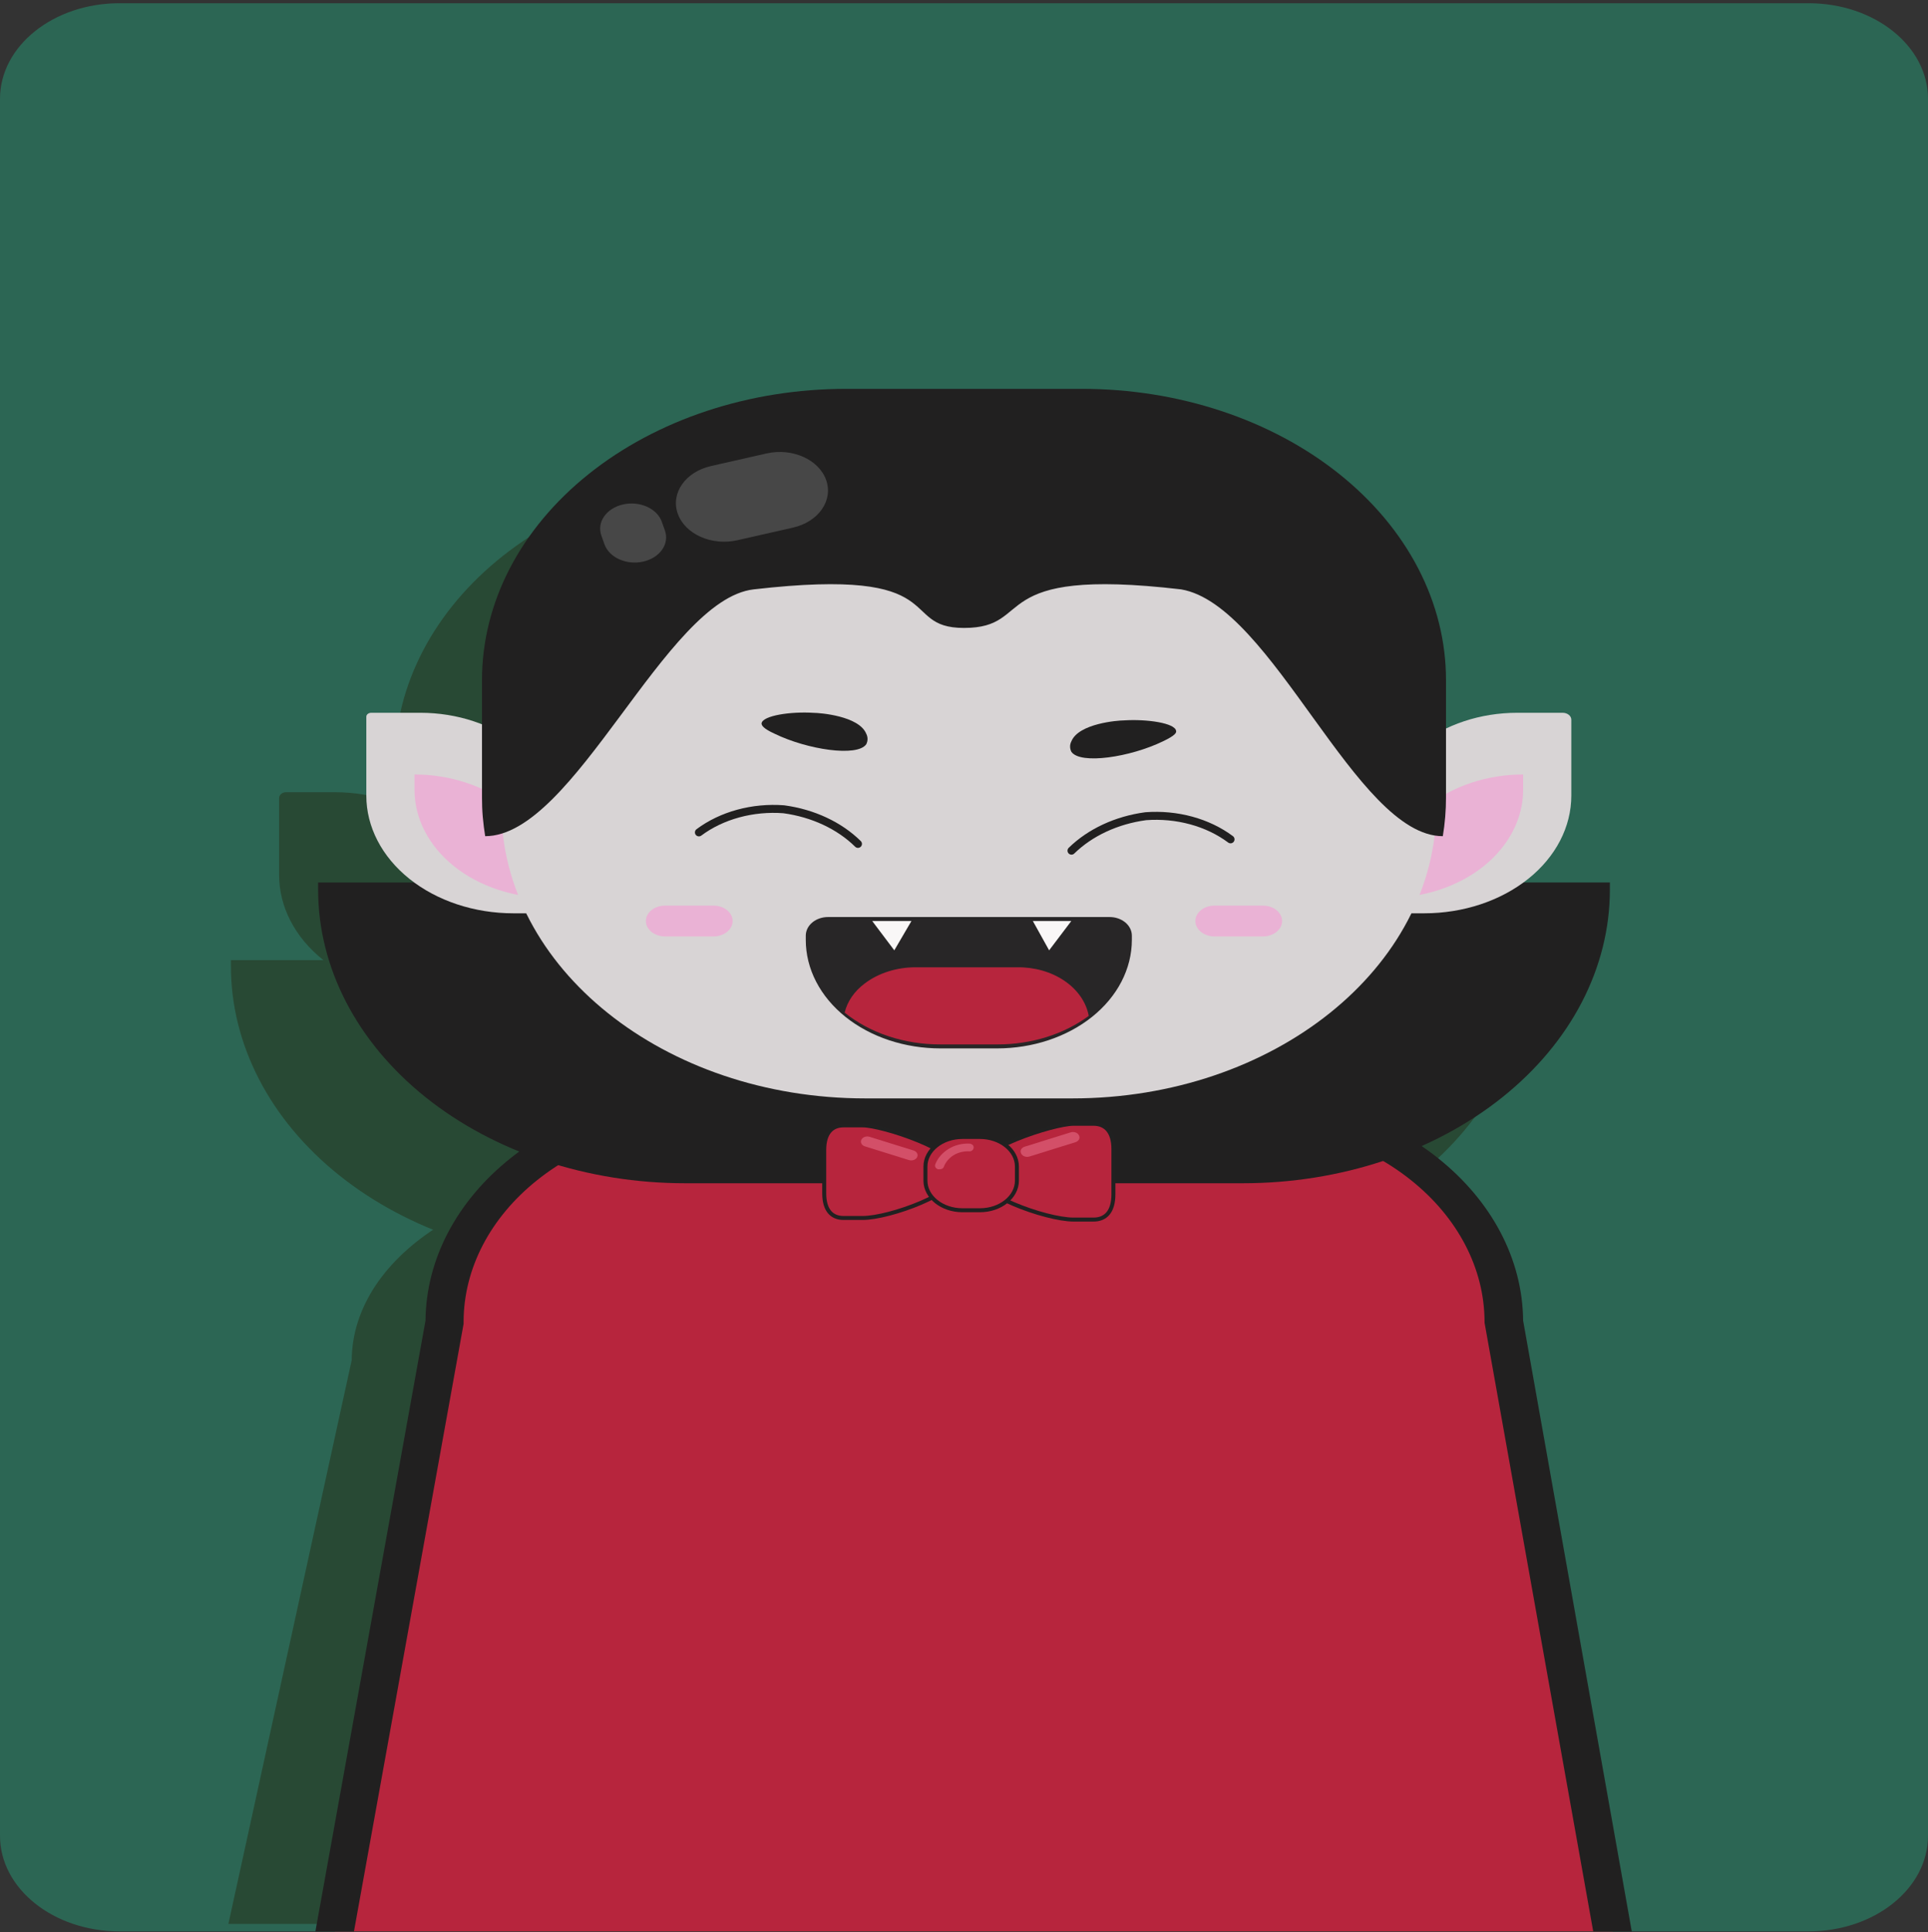 <svg width="484" height="485" viewBox="0 0 484 485" fill="none" xmlns="http://www.w3.org/2000/svg">
<rect x="0" y="0" width="484" height="485" fill="#333333" stroke="none"/>
<g clip-path="url(#clip0_1305_390)">
<path d="M454.016 0.809H29.984C13.424 0.809 0 11.548 0 24.796V460.822C0 474.069 13.424 484.809 29.984 484.809H454.016C470.576 484.809 484 474.069 484 460.822V24.796C484 11.548 470.576 0.809 454.016 0.809Z" fill="#2C6654"/>
<path d="M386.28 480.937H59.822L90.29 341.661C90.29 328.922 98.397 317.422 111.417 309.33C112.457 308.652 113.571 308.013 114.684 307.394C127.494 300.519 142.601 296.902 158.026 297.017H288.464C304.377 296.878 319.946 300.723 332.992 308.013C347.222 316.164 356.2 328.186 356.2 341.603L385.458 477.123L386.28 480.937Z" fill="#284934" stroke="#284934" stroke-width="4" stroke-miterlimit="10"/>
<path d="M58.467 241.512H382.747V242.499C382.747 262.046 373.041 280.793 355.763 294.615C338.486 308.437 315.052 316.203 290.618 316.203H150.597C126.162 316.203 102.729 308.437 85.451 294.615C68.174 280.793 58.467 262.046 58.467 242.499V241.512Z" fill="#284934" stroke="#284934" stroke-miterlimit="10"/>
<path d="M71.801 199.365H84.143C93.379 199.365 102.237 202.3 108.768 207.525C115.298 212.749 118.967 219.835 118.967 227.224V249.178H107.521C102.663 249.181 97.852 248.417 93.364 246.929C88.876 245.442 84.799 243.261 81.366 240.512C77.934 237.762 75.213 234.497 73.36 230.905C71.507 227.313 70.558 223.463 70.567 219.577V200.314C70.58 200.059 70.715 199.817 70.945 199.64C71.175 199.463 71.482 199.365 71.801 199.365Z" fill="#284934" stroke="#284934" stroke-miterlimit="10"/>
<path d="M82.667 214.698C91.653 214.698 100.27 217.554 106.624 222.637C112.978 227.72 116.547 234.614 116.547 241.802V245.345C107.562 245.345 98.944 242.489 92.59 237.406C86.237 232.323 82.667 225.429 82.667 218.241V214.698Z" fill="#284934" stroke="#284934" stroke-miterlimit="10"/>
<path d="M336.114 249.178H324.643V227.224C324.643 223.565 325.544 219.943 327.294 216.563C329.044 213.183 331.609 210.112 334.843 207.525C338.076 204.938 341.915 202.886 346.14 201.486C350.365 200.086 354.894 199.365 359.467 199.365H370.889C371.467 199.365 372.021 199.549 372.429 199.875C372.838 200.202 373.067 200.645 373.067 201.107V219.615C373.07 223.498 372.117 227.344 370.261 230.932C368.405 234.52 365.683 237.78 362.251 240.525C358.819 243.271 354.744 245.448 350.259 246.933C345.774 248.418 340.968 249.181 336.114 249.178Z" fill="#284934" stroke="#284934" stroke-miterlimit="10"/>
<path d="M327.087 245.345V241.802C327.087 234.614 330.657 227.72 337.01 222.637C343.364 217.554 351.982 214.698 360.967 214.698V218.241C360.967 225.429 357.398 232.323 351.044 237.406C344.69 242.489 336.073 245.345 327.087 245.345Z" fill="#284934" stroke="#284934" stroke-miterlimit="10"/>
<path d="M247.808 126.571H195.826C145.359 126.571 104.447 159.301 104.447 199.675V222.036C104.447 262.409 145.359 295.139 195.826 295.139H247.808C298.275 295.139 339.187 262.409 339.187 222.036V199.675C339.187 159.301 298.275 126.571 247.808 126.571Z" fill="#284934" stroke="#284934" stroke-miterlimit="10"/>
<path d="M341.607 191.253V220.293C341.613 223.531 341.347 226.765 340.809 229.973C318.908 229.973 298.047 172.513 275.106 168.679C225.447 162.871 238.806 178.359 220.607 178.359C203.667 178.359 218.187 163.026 167.803 168.679C145.563 171.177 122.863 230.012 100.406 230.012C100.164 228.521 99.946 226.914 99.801 225.23C99.656 223.546 99.607 221.997 99.607 220.371V191.331C99.652 181.772 102.052 172.315 106.67 163.5C111.288 154.685 118.034 146.684 126.522 139.957C135.01 133.23 145.072 127.908 156.134 124.296C167.195 120.683 179.039 118.851 190.986 118.905H250.228C262.167 118.851 274.003 120.681 285.058 124.288C296.114 127.896 306.172 133.211 314.658 139.93C323.145 146.649 329.893 154.64 334.517 163.446C339.141 172.253 341.55 181.702 341.607 191.253Z" fill="#284934" stroke="#284934" stroke-miterlimit="10"/>
<path d="M169.787 201.979C170.053 200.159 177.047 199.016 182.928 199.384C184.307 199.481 194.229 200.12 196.068 204.592C196.281 205.003 196.391 205.444 196.391 205.889C196.391 206.334 196.281 206.775 196.068 207.186C193.818 210.4 181.306 208.522 173.078 204.592C170.005 203.121 169.739 202.405 169.787 201.979Z" fill="#284934" stroke="#284934" stroke-miterlimit="10"/>
<path d="M273.92 203.857C273.678 202.037 266.66 200.875 260.779 201.262C259.4 201.262 249.478 201.998 247.663 206.451C247.438 206.863 247.322 207.308 247.322 207.758C247.322 208.207 247.438 208.652 247.663 209.064C249.889 212.278 262.425 210.4 270.629 206.451C273.702 204.999 273.992 204.282 273.92 203.857Z" fill="#284934" stroke="#284934" stroke-miterlimit="10"/>
<path d="M154.057 229.083C156.899 226.974 160.264 225.367 163.933 224.366C167.602 223.366 171.493 222.994 175.353 223.275C182.658 224.22 189.282 227.262 193.987 231.832" fill="#284934"/>
<path d="M154.057 229.083C156.899 226.974 160.264 225.367 163.933 224.366C167.602 223.366 171.493 222.994 175.353 223.275C182.658 224.22 189.282 227.262 193.987 231.832" stroke="#284934" stroke-width="2" stroke-miterlimit="10" stroke-linecap="round"/>
<path d="M287.52 230.806C284.678 228.697 281.313 227.09 277.644 226.089C273.976 225.089 270.085 224.717 266.224 224.998C258.925 225.955 252.305 228.995 247.59 233.555" fill="#284934"/>
<path d="M287.52 230.806C284.678 228.697 281.313 227.09 277.644 226.089C273.976 225.089 270.085 224.717 266.224 224.998C258.925 225.955 252.305 228.995 247.59 233.555" stroke="#284934" stroke-width="2" stroke-miterlimit="10" stroke-linecap="round"/>
<path d="M157.76 247.262H145.515C142.882 247.262 140.747 248.969 140.747 251.076V251.114C140.747 253.221 142.882 254.928 145.515 254.928H157.76C160.393 254.928 162.527 253.221 162.527 251.114V251.076C162.527 248.969 160.393 247.262 157.76 247.262Z" fill="#284934" stroke="#284934" stroke-miterlimit="10"/>
<path d="M295.7 247.262H283.455C280.822 247.262 278.687 248.969 278.687 251.076V251.114C278.687 253.221 280.822 254.928 283.455 254.928H295.7C298.333 254.928 300.467 253.221 300.467 251.114V251.076C300.467 248.969 298.333 247.262 295.7 247.262Z" fill="#284934" stroke="#284934" stroke-miterlimit="10"/>
<path d="M261.747 254.735V255.761C261.753 259.219 260.885 262.643 259.197 265.826C257.509 269.01 255.034 271.888 251.922 274.288C245.771 279.082 237.519 281.757 228.932 281.742H214.702C210.197 281.744 205.738 281.008 201.601 279.58C197.464 278.152 193.736 276.061 190.648 273.436C185.022 268.651 181.889 262.33 181.887 255.761V254.735C181.89 254.254 182.012 253.779 182.245 253.336C182.477 252.893 182.817 252.491 183.244 252.153C183.671 251.815 184.177 251.548 184.733 251.366C185.289 251.184 185.885 251.092 186.485 251.095H257.149C257.75 251.092 258.345 251.184 258.901 251.366C259.458 251.548 259.964 251.815 260.39 252.153C260.817 252.491 261.157 252.893 261.39 253.336C261.623 253.779 261.744 254.254 261.747 254.735Z" fill="#284934" stroke="#284934" stroke-width="2" stroke-miterlimit="10"/>
<path d="M251.922 274.637C245.656 279.243 237.442 281.782 228.932 281.742H214.702C210.235 281.75 205.81 281.051 201.682 279.685C197.553 278.32 193.803 276.314 190.648 273.785C191.316 271.003 193.08 268.466 195.681 266.544C199.152 263.935 203.744 262.493 208.507 262.517H233.917C238.248 262.437 242.468 263.623 245.783 265.855C249.098 268.086 251.281 271.209 251.922 274.637Z" fill="#284934" stroke="#284934" stroke-miterlimit="10"/>
<path d="M207.418 251.095L206.62 252.431L203.111 258.374L198.367 252.14L197.569 251.095H207.418Z" fill="#284934" stroke="#284934" stroke-miterlimit="10"/>
<path d="M247.542 251.095L247.034 251.753L241.976 258.374L238.515 252.199L237.886 251.095H247.542Z" fill="#284934" stroke="#284934" stroke-miterlimit="10"/>
<path d="M177.652 153.385L163.689 156.521C160.605 157.226 157.297 156.923 154.493 155.677C151.689 154.432 149.617 152.347 148.733 149.881C147.905 147.427 148.316 144.811 149.878 142.598C151.441 140.385 154.028 138.752 157.082 138.052L171.046 134.916C174.123 134.209 177.425 134.507 180.228 135.745C183.031 136.982 185.107 139.058 186.001 141.517C186.438 142.735 186.569 144.01 186.385 145.269C186.201 146.527 185.706 147.744 184.929 148.848C184.152 149.952 183.109 150.922 181.86 151.701C180.611 152.48 179.18 153.052 177.652 153.385Z" fill="#284934" stroke="#284934" stroke-miterlimit="10"/>
<path d="M140.094 161.826C138.098 162.264 135.967 162.06 134.158 161.257C132.348 160.453 131.004 159.115 130.414 157.528L129.639 155.34C129.353 154.546 129.267 153.714 129.386 152.892C129.506 152.071 129.828 151.277 130.335 150.556C130.842 149.835 131.522 149.203 132.338 148.695C133.153 148.186 134.087 147.813 135.084 147.596C137.08 147.153 139.214 147.355 141.025 148.159C142.836 148.963 144.179 150.305 144.764 151.894L145.539 154.082C145.829 154.876 145.917 155.709 145.799 156.532C145.682 157.354 145.36 158.149 144.852 158.87C144.345 159.592 143.663 160.225 142.846 160.732C142.029 161.24 141.093 161.612 140.094 161.826Z" fill="#284934" stroke="#284934" stroke-miterlimit="10"/>
<path d="M195.197 324.837H190.357C187.429 324.837 185.517 322.901 185.517 318.719V307.975C185.517 303.773 187.429 301.857 190.357 301.857H195.197C200.037 301.857 219.397 308.052 219.397 313.337C219.397 318.623 201.876 324.837 195.197 324.837Z" fill="#284934" stroke="#284934" stroke-miterlimit="10"/>
<path d="M248.098 325.244H253.108C256.157 325.244 258.117 323.308 258.117 318.913V307.781C258.117 303.425 256.157 301.431 253.108 301.431H248.098C243.089 301.431 223.027 307.858 223.027 313.337C223.027 318.816 241.177 325.244 248.098 325.244Z" fill="#284934" stroke="#284934" stroke-miterlimit="10"/>
<path d="M224.6 304.722H220.22C215.088 304.722 210.927 308.051 210.927 312.156V315.486C210.927 319.592 215.088 322.921 220.22 322.921H224.6C229.732 322.921 233.893 319.592 233.893 315.486V312.156C233.893 308.051 229.732 304.722 224.6 304.722Z" fill="#284934" stroke="#284934" stroke-miterlimit="10"/>
<path d="M206.789 310.433L195.778 307.045C195.581 306.987 195.4 306.899 195.247 306.784C195.093 306.669 194.97 306.531 194.884 306.378C194.799 306.224 194.752 306.059 194.748 305.891C194.743 305.723 194.781 305.556 194.858 305.4C194.936 305.243 195.051 305.1 195.198 304.979C195.344 304.858 195.519 304.762 195.713 304.695C195.906 304.629 196.114 304.593 196.325 304.591C196.535 304.589 196.744 304.621 196.94 304.683L207.951 308.071C208.345 308.193 208.663 308.434 208.835 308.742C209.007 309.051 209.02 309.401 208.87 309.717C208.793 309.874 208.678 310.017 208.531 310.138C208.384 310.258 208.209 310.355 208.016 310.422C207.822 310.488 207.614 310.523 207.404 310.525C207.193 310.527 206.984 310.496 206.789 310.433Z" fill="#284934" stroke="#284934" stroke-miterlimit="10"/>
<path d="M237.16 309.562L248.679 306C249.073 305.879 249.391 305.637 249.564 305.329C249.736 305.021 249.749 304.67 249.599 304.354C249.521 304.198 249.406 304.055 249.26 303.934C249.113 303.813 248.938 303.716 248.744 303.65C248.551 303.583 248.343 303.548 248.132 303.546C247.922 303.544 247.713 303.575 247.518 303.638L235.998 307.181C235.604 307.302 235.286 307.543 235.114 307.852C234.942 308.16 234.929 308.511 235.079 308.826C235.236 309.143 235.542 309.398 235.931 309.535C236.32 309.673 236.762 309.683 237.16 309.562Z" fill="#284934" stroke="#284934" stroke-miterlimit="10"/>
<path d="M214.436 312.757C214.316 312.775 214.193 312.775 214.073 312.757C213.794 312.655 213.573 312.473 213.452 312.248C213.331 312.022 213.32 311.769 213.42 311.537C213.987 309.999 215.148 308.644 216.735 307.665C218.239 306.731 220.109 306.257 222.011 306.329C222.311 306.358 222.584 306.48 222.774 306.668C222.964 306.856 223.055 307.095 223.027 307.336C223.027 307.858 222.495 308.323 221.914 308.246C220.489 308.204 219.089 308.552 217.945 309.233C216.781 309.985 215.936 311.006 215.525 312.156C215.455 312.34 215.309 312.499 215.111 312.608C214.914 312.717 214.676 312.769 214.436 312.757Z" fill="#284934" stroke="#284934" stroke-miterlimit="10"/>
<path d="M377.52 331.749C377.482 317.392 370.326 303.634 357.622 293.493C344.919 283.352 327.706 277.657 309.76 277.657H179.419C161.473 277.657 144.26 283.352 131.557 293.493C118.853 303.634 111.697 317.392 111.659 331.749L84.071 484.809H404.842L377.52 331.749Z" fill="#B7253D"/>
<path d="M382.36 331.478C382.232 316.141 374.527 301.468 360.926 290.659C347.324 279.851 328.931 273.785 309.76 273.785H179.419C160.248 273.785 141.855 279.851 128.253 290.659C114.652 301.468 106.947 316.141 106.819 331.478L79.182 484.809H88.862L116.378 332.31V331.749C116.416 318.419 123.062 305.646 134.858 296.231C146.654 286.816 162.635 281.529 179.298 281.529H309.76C326.422 281.529 342.404 286.816 354.2 296.231C365.996 305.646 372.642 318.419 372.68 331.749V332.02L399.953 484.809H409.633L382.36 331.478Z" fill="#212020"/>
<path d="M79.86 221.513H404.14V223.313C404.14 242.861 394.434 261.607 377.156 275.43C359.878 289.252 336.445 297.017 312.011 297.017H171.989C147.555 297.017 124.122 289.252 106.844 275.43C89.567 261.607 79.86 242.861 79.86 223.313V221.513Z" fill="#212020"/>
<path d="M93.194 178.921H105.536C114.772 178.921 123.63 181.856 130.16 187.081C136.691 192.305 140.36 199.391 140.36 206.78V229.257H128.889C119.095 229.257 109.702 226.144 102.776 220.604C95.851 215.063 91.96 207.549 91.96 199.714V179.908C91.96 179.779 91.992 179.65 92.054 179.53C92.116 179.411 92.207 179.302 92.322 179.21C92.436 179.118 92.572 179.046 92.722 178.996C92.872 178.946 93.032 178.921 93.194 178.921Z" fill="#D8D4D5"/>
<path d="M104.06 194.409C113.046 194.409 121.663 197.264 128.017 202.347C134.371 207.43 137.94 214.324 137.94 221.513V225.385C128.954 225.385 120.337 222.529 113.983 217.446C107.629 212.363 104.06 205.469 104.06 198.281V194.409Z" fill="#EAB2D5"/>
<path d="M357.531 229.257H346.06V206.78C346.06 199.391 349.729 192.305 356.26 187.081C362.79 181.856 371.648 178.921 380.884 178.921H392.282C392.86 178.921 393.414 179.104 393.822 179.431C394.231 179.758 394.46 180.201 394.46 180.663V199.713C394.46 207.549 390.569 215.063 383.644 220.604C376.718 226.144 367.325 229.257 357.531 229.257Z" fill="#D8D4D5"/>
<path d="M348.48 225.385V221.513C348.48 214.324 352.049 207.43 358.403 202.347C364.757 197.264 373.374 194.409 382.36 194.409V198.281C382.36 205.469 378.79 212.363 372.437 217.446C366.083 222.529 357.466 225.385 348.48 225.385Z" fill="#EAB2D5"/>
<path d="M269.201 105.353H217.219C166.752 105.353 125.84 138.082 125.84 178.456V202.617C125.84 242.991 166.752 275.721 217.219 275.721H269.201C319.668 275.721 360.58 242.991 360.58 202.617V178.456C360.58 138.082 319.668 105.353 269.201 105.353Z" fill="#D8D4D5"/>
<path d="M363 170.712V200.217C363 203.454 362.733 206.688 362.201 209.897C340.421 209.897 319.44 151.817 296.498 147.945C246.84 142.137 260.198 157.625 242 157.625C225.06 157.625 239.58 142.137 189.196 147.945C166.98 150.5 144.256 209.897 121.799 209.897C121.557 208.387 121.339 206.761 121.194 205.057C121.048 203.353 121 201.785 121 200.217V170.712C120.997 161.111 123.358 151.604 127.949 142.734C132.54 133.863 139.271 125.803 147.757 119.015C156.243 112.226 166.318 106.841 177.406 103.168C188.494 99.496 200.378 97.606 212.379 97.609H271.621C283.622 97.606 295.506 99.496 306.594 103.168C317.682 106.841 327.757 112.226 336.243 119.015C344.729 125.803 351.46 133.863 356.051 142.734C360.642 151.604 363.003 161.111 363 170.712Z" fill="#212020"/>
<path d="M191.18 181.573C191.446 179.637 198.44 178.553 204.321 178.94C205.7 178.94 215.622 179.676 217.461 184.187C217.892 185.031 217.892 185.976 217.461 186.82C215.211 190.072 202.675 188.175 194.471 184.187C191.398 182.793 191.18 181.999 191.18 181.573Z" fill="#212020"/>
<path d="M295.24 183.451C294.974 181.515 287.98 180.45 282.099 180.837C280.72 180.837 270.798 181.573 268.959 186.084C268.528 186.928 268.528 187.873 268.959 188.717C271.209 191.969 283.745 190.072 291.949 186.084C295.095 184.593 295.361 183.896 295.24 183.451Z" fill="#212020"/>
<path d="M175.45 208.948C178.285 206.831 181.649 205.219 185.32 204.218C188.991 203.217 192.885 202.849 196.746 203.14C204.072 204.128 210.697 207.218 215.38 211.833" stroke="#212020" stroke-width="2" stroke-miterlimit="10" stroke-linecap="round"/>
<path d="M308.913 210.691C306.078 208.574 302.714 206.961 299.043 205.96C295.372 204.959 291.478 204.592 287.617 204.883C280.3 205.865 273.678 208.941 268.983 213.536" stroke="#212020" stroke-width="2" stroke-miterlimit="10" stroke-linecap="round"/>
<path d="M179.08 227.321H166.98C164.307 227.321 162.14 229.054 162.14 231.193C162.14 233.331 164.307 235.065 166.98 235.065H179.08C181.753 235.065 183.92 233.331 183.92 231.193C183.92 229.054 181.753 227.321 179.08 227.321Z" fill="#EAB2D5"/>
<path d="M317.02 227.321H304.92C302.247 227.321 300.08 229.054 300.08 231.193C300.08 233.331 302.247 235.065 304.92 235.065H317.02C319.693 235.065 321.86 233.331 321.86 231.193C321.86 229.054 319.693 227.321 317.02 227.321Z" fill="#EAB2D5"/>
<path d="M283.14 234.871V235.917C283.134 242.878 279.674 249.552 273.522 254.474C267.369 259.396 259.026 262.164 250.325 262.169H236.095C231.785 262.171 227.516 261.494 223.534 260.176C219.551 258.857 215.932 256.924 212.884 254.485C209.836 252.047 207.419 249.152 205.771 245.966C204.123 242.78 203.277 239.365 203.28 235.917V234.871C203.28 233.896 203.764 232.96 204.627 232.27C205.489 231.58 206.659 231.193 207.878 231.193H278.542C279.146 231.193 279.744 231.288 280.302 231.473C280.859 231.658 281.366 231.929 281.793 232.27C282.22 232.612 282.559 233.017 282.79 233.464C283.021 233.91 283.14 234.388 283.14 234.871Z" fill="#282627" stroke="#282627" stroke-width="2" stroke-miterlimit="10"/>
<path d="M273.315 255.006C267.069 259.645 258.848 262.206 250.325 262.169H236.095C231.624 262.186 227.194 261.489 223.063 260.12C218.933 258.75 215.185 256.735 212.04 254.192C212.702 251.387 214.466 248.823 217.074 246.874C220.534 244.246 225.129 242.789 229.9 242.809H255.31C259.653 242.739 263.878 243.94 267.193 246.185C270.508 248.431 272.685 251.567 273.315 255.006Z" fill="#B7253D"/>
<path d="M228.811 231.193L228.012 232.548L224.503 238.55L219.76 232.258L218.962 231.193H228.811Z" fill="#F9F7F7"/>
<path d="M268.935 231.193L268.426 231.87L263.369 238.55L259.908 232.316L259.279 231.193H268.935Z" fill="#F9F7F7"/>
<path d="M192.454 113.82L178.484 116.986C172.054 118.444 168.319 123.795 170.141 128.939C171.962 134.082 178.651 137.07 185.081 135.613L199.051 132.446C205.481 130.989 209.216 125.638 207.394 120.494C205.572 115.35 198.883 112.362 192.454 113.82Z" fill="#474747"/>
<path d="M166.142 130.979C164.955 127.625 160.593 125.677 156.401 126.627C152.209 127.577 149.774 131.066 150.962 134.42L151.74 136.618C152.928 139.971 157.289 141.92 161.481 140.969C165.673 140.019 168.109 136.53 166.921 133.177L166.142 130.979Z" fill="#474747"/>
<path d="M216.59 305.729H211.75C208.822 305.729 206.91 303.793 206.91 299.553V288.673C206.91 284.433 208.822 282.497 211.75 282.497H216.59C221.43 282.497 240.79 288.769 240.79 294.113C240.79 299.456 223.269 305.729 216.59 305.729Z" fill="#B7253D" stroke="#212121" stroke-miterlimit="10"/>
<path d="M269.491 306.135H274.501C277.526 306.135 279.51 304.199 279.51 299.747V288.479C279.51 284.084 277.526 282.09 274.501 282.09H269.491C264.482 282.09 244.42 288.576 244.42 294.113C244.42 299.65 262.57 306.135 269.491 306.135Z" fill="#B7253D" stroke="#212121" stroke-miterlimit="10"/>
<path d="M245.993 285.401H241.613C236.481 285.401 232.32 288.729 232.32 292.835V296.359C232.32 300.464 236.481 303.793 241.613 303.793H245.993C251.125 303.793 255.286 300.464 255.286 296.359V292.835C255.286 288.729 251.125 285.401 245.993 285.401Z" fill="#B7253D" stroke="#212020" stroke-miterlimit="10"/>
<path d="M229.332 288.797L218.305 285.363C217.483 285.107 216.557 285.433 216.237 286.09L216.228 286.108C215.908 286.766 216.315 287.507 217.137 287.763L228.165 291.197C228.987 291.453 229.913 291.127 230.233 290.47L230.241 290.452C230.561 289.794 230.154 289.053 229.332 288.797Z" fill="#D34F68"/>
<path d="M258.433 290.311L269.979 286.715C270.801 286.459 271.208 285.719 270.888 285.061L270.844 284.971C270.524 284.313 269.598 283.988 268.776 284.244L257.23 287.84C256.408 288.096 256.001 288.836 256.321 289.494L256.365 289.584C256.685 290.242 257.611 290.567 258.433 290.311Z" fill="#D34F68"/>
<path d="M235.805 293.513H235.466C235.185 293.407 234.961 293.223 234.836 292.995C234.711 292.767 234.694 292.511 234.788 292.274C235.373 290.737 236.54 289.384 238.128 288.402C239.625 287.458 241.501 286.983 243.404 287.066C243.703 287.095 243.977 287.216 244.167 287.404C244.357 287.592 244.447 287.832 244.42 288.073C244.42 288.615 243.863 289.079 243.307 289.002C241.877 288.951 240.47 289.308 239.338 290.009C238.17 290.765 237.324 291.794 236.918 292.951C236.838 293.131 236.685 293.284 236.483 293.386C236.281 293.488 236.042 293.532 235.805 293.513Z" fill="#D34F68"/>
</g>
<defs>
<clipPath id="clip0_1305_390">
<rect width="484" height="484" fill="white" transform="translate(0 0.809)"/>
</clipPath>
</defs>
</svg>
